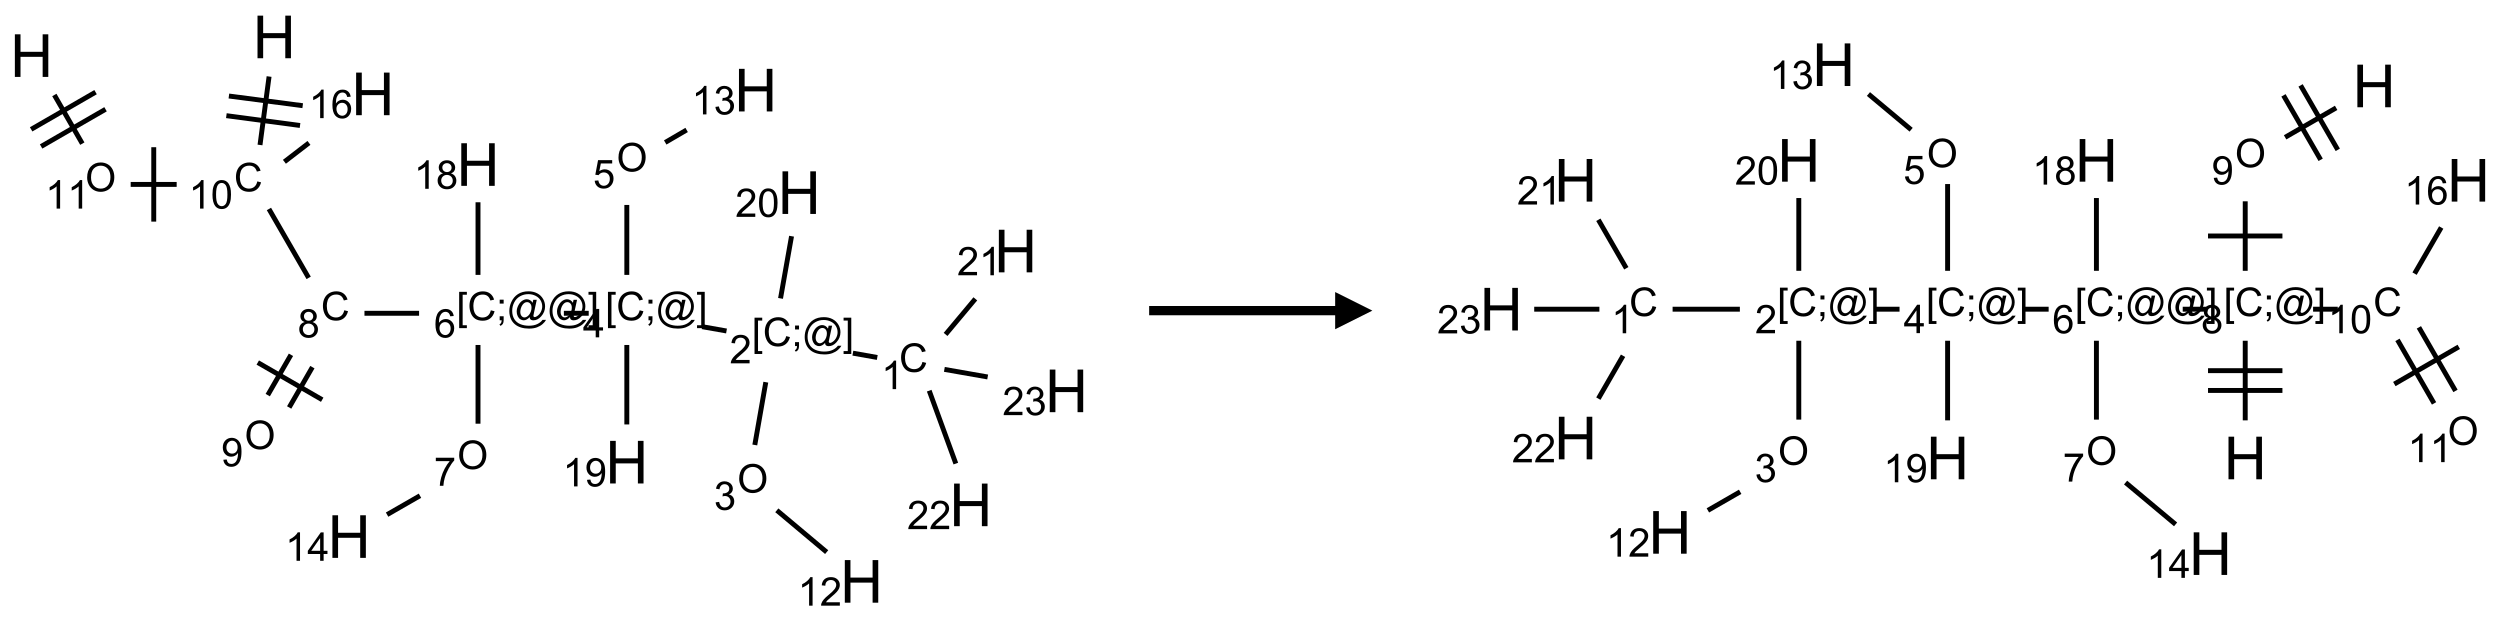 <?xml version="1.0" encoding="UTF-8"?>
<svg xmlns="http://www.w3.org/2000/svg" xmlns:xlink="http://www.w3.org/1999/xlink" width="672" height="167" viewBox="0 0 672 167">
<defs>
<g>
<g id="glyph-0-0">
<path d="M 2 0 L 2 -10 L 10 -10 L 10 0 Z M 2.25 -0.25 L 9.75 -0.25 L 9.75 -9.75 L 2.25 -9.75 Z M 2.25 -0.25 "/>
</g>
<g id="glyph-0-1">
<path d="M 1.281 0 L 1.281 -11.453 L 2.797 -11.453 L 2.797 -6.75 L 8.75 -6.75 L 8.75 -11.453 L 10.266 -11.453 L 10.266 0 L 8.75 0 L 8.75 -5.398 L 2.797 -5.398 L 2.797 0 Z M 1.281 0 "/>
</g>
<g id="glyph-1-0">
<path d="M 1.332 0 L 1.332 -6.668 L 6.668 -6.668 L 6.668 0 Z M 1.5 -0.168 L 6.5 -0.168 L 6.5 -6.5 L 1.5 -6.5 Z M 1.5 -0.168 "/>
</g>
<g id="glyph-1-1">
<path d="M 6.27 -2.676 L 7.281 -2.422 C 7.07 -1.594 6.688 -0.961 6.137 -0.523 C 5.586 -0.086 4.914 0.129 4.121 0.129 C 3.297 0.129 2.629 -0.039 2.113 -0.371 C 1.598 -0.707 1.203 -1.191 0.934 -1.828 C 0.664 -2.465 0.531 -3.145 0.531 -3.875 C 0.531 -4.672 0.684 -5.363 0.988 -5.957 C 1.293 -6.547 1.723 -6.996 2.285 -7.305 C 2.844 -7.613 3.461 -7.766 4.137 -7.766 C 4.898 -7.766 5.543 -7.57 6.062 -7.184 C 6.582 -6.793 6.945 -6.246 7.152 -5.543 L 6.156 -5.309 C 5.98 -5.863 5.723 -6.266 5.387 -6.52 C 5.051 -6.773 4.625 -6.902 4.113 -6.902 C 3.527 -6.902 3.039 -6.762 2.645 -6.48 C 2.25 -6.199 1.973 -5.82 1.812 -5.348 C 1.652 -4.871 1.574 -4.383 1.574 -3.879 C 1.574 -3.23 1.668 -2.664 1.855 -2.18 C 2.047 -1.695 2.34 -1.332 2.738 -1.094 C 3.137 -0.855 3.57 -0.734 4.035 -0.734 C 4.602 -0.734 5.082 -0.898 5.473 -1.223 C 5.867 -1.551 6.133 -2.035 6.27 -2.676 Z M 6.27 -2.676 "/>
</g>
<g id="glyph-1-2">
<path d="M 3.973 0 L 3.035 0 L 3.035 -5.973 C 2.809 -5.758 2.516 -5.543 2.148 -5.328 C 1.781 -5.113 1.453 -4.953 1.16 -4.844 L 1.16 -5.75 C 1.684 -5.996 2.145 -6.297 2.535 -6.645 C 2.93 -6.996 3.207 -7.336 3.371 -7.668 L 3.973 -7.668 Z M 3.973 0 "/>
</g>
<g id="glyph-1-3">
<path d="M 0.441 -3.766 C 0.441 -4.668 0.535 -5.395 0.723 -5.945 C 0.906 -6.496 1.184 -6.922 1.551 -7.219 C 1.918 -7.516 2.375 -7.668 2.934 -7.668 C 3.344 -7.668 3.703 -7.586 4.012 -7.418 C 4.32 -7.254 4.574 -7.016 4.777 -6.707 C 4.977 -6.395 5.137 -6.016 5.25 -5.57 C 5.363 -5.125 5.422 -4.523 5.422 -3.766 C 5.422 -2.871 5.328 -2.148 5.145 -1.598 C 4.961 -1.047 4.688 -0.621 4.32 -0.32 C 3.953 -0.02 3.492 0.129 2.934 0.129 C 2.195 0.129 1.617 -0.133 1.199 -0.66 C 0.695 -1.297 0.441 -2.332 0.441 -3.766 Z M 1.406 -3.766 C 1.406 -2.512 1.555 -1.68 1.848 -1.262 C 2.141 -0.848 2.5 -0.641 2.934 -0.641 C 3.363 -0.641 3.727 -0.848 4.02 -1.266 C 4.312 -1.684 4.457 -2.516 4.457 -3.766 C 4.457 -5.023 4.312 -5.859 4.02 -6.27 C 3.727 -6.684 3.359 -6.891 2.922 -6.891 C 2.492 -6.891 2.148 -6.707 1.891 -6.344 C 1.566 -5.879 1.406 -5.02 1.406 -3.766 Z M 1.406 -3.766 "/>
</g>
<g id="glyph-1-4">
<path d="M 1.887 -4.141 C 1.496 -4.281 1.207 -4.484 1.02 -4.75 C 0.832 -5.016 0.738 -5.328 0.738 -5.699 C 0.738 -6.254 0.938 -6.719 1.34 -7.098 C 1.738 -7.477 2.27 -7.668 2.934 -7.668 C 3.598 -7.668 4.137 -7.473 4.543 -7.086 C 4.949 -6.699 5.152 -6.227 5.152 -5.672 C 5.152 -5.316 5.059 -5.008 4.871 -4.746 C 4.688 -4.484 4.406 -4.281 4.027 -4.141 C 4.496 -3.988 4.852 -3.742 5.098 -3.402 C 5.34 -3.062 5.465 -2.656 5.465 -2.184 C 5.465 -1.531 5.234 -0.98 4.77 -0.535 C 4.309 -0.09 3.703 0.129 2.949 0.129 C 2.195 0.129 1.586 -0.094 1.125 -0.539 C 0.664 -0.984 0.434 -1.543 0.434 -2.207 C 0.434 -2.703 0.559 -3.121 0.809 -3.457 C 1.062 -3.793 1.422 -4.02 1.887 -4.141 Z M 1.699 -5.73 C 1.699 -5.367 1.812 -5.074 2.047 -4.844 C 2.281 -4.613 2.582 -4.5 2.953 -4.5 C 3.312 -4.5 3.609 -4.613 3.84 -4.84 C 4.07 -5.066 4.188 -5.348 4.188 -5.676 C 4.188 -6.02 4.07 -6.309 3.832 -6.543 C 3.594 -6.777 3.297 -6.895 2.941 -6.895 C 2.586 -6.895 2.289 -6.781 2.051 -6.551 C 1.816 -6.324 1.699 -6.047 1.699 -5.73 Z M 1.395 -2.203 C 1.395 -1.938 1.461 -1.676 1.586 -1.426 C 1.711 -1.176 1.902 -0.984 2.152 -0.848 C 2.402 -0.711 2.672 -0.641 2.957 -0.641 C 3.406 -0.641 3.777 -0.785 4.066 -1.074 C 4.359 -1.363 4.504 -1.727 4.504 -2.172 C 4.504 -2.625 4.355 -2.996 4.055 -3.293 C 3.754 -3.586 3.379 -3.734 2.926 -3.734 C 2.484 -3.734 2.121 -3.59 1.832 -3.297 C 1.543 -3.004 1.395 -2.641 1.395 -2.203 Z M 1.395 -2.203 "/>
</g>
<g id="glyph-1-5">
<path d="M 0.723 2.121 L 0.723 -7.637 L 2.793 -7.637 L 2.793 -6.859 L 1.66 -6.859 L 1.66 1.344 L 2.793 1.344 L 2.793 2.121 Z M 0.723 2.121 "/>
</g>
<g id="glyph-1-6">
<path d="M 0.949 -4.465 L 0.949 -5.531 L 2.016 -5.531 L 2.016 -4.465 Z M 0.949 0 L 0.949 -1.066 L 2.016 -1.066 L 2.016 0 C 2.016 0.391 1.945 0.711 1.809 0.949 C 1.668 1.191 1.449 1.379 1.145 1.512 L 0.887 1.109 C 1.082 1.023 1.23 0.895 1.324 0.727 C 1.418 0.559 1.469 0.316 1.48 0 Z M 0.949 0 "/>
</g>
<g id="glyph-1-7">
<path d="M 6.047 -0.848 C 5.82 -0.59 5.57 -0.379 5.289 -0.223 C 5.008 -0.062 4.73 0.016 4.449 0.016 C 4.141 0.016 3.84 -0.074 3.547 -0.254 C 3.254 -0.434 3.02 -0.715 2.836 -1.09 C 2.652 -1.465 2.562 -1.875 2.562 -2.324 C 2.562 -2.875 2.703 -3.43 2.988 -3.98 C 3.27 -4.535 3.621 -4.953 4.043 -5.23 C 4.461 -5.508 4.871 -5.645 5.266 -5.645 C 5.566 -5.645 5.855 -5.566 6.129 -5.41 C 6.402 -5.25 6.641 -5.012 6.84 -4.688 L 7.016 -5.496 L 7.949 -5.496 L 7.199 -2 C 7.094 -1.516 7.043 -1.246 7.043 -1.191 C 7.043 -1.098 7.078 -1.02 7.148 -0.949 C 7.219 -0.883 7.305 -0.848 7.406 -0.848 C 7.59 -0.848 7.832 -0.953 8.129 -1.168 C 8.527 -1.445 8.84 -1.816 9.07 -2.285 C 9.301 -2.75 9.418 -3.234 9.418 -3.73 C 9.418 -4.309 9.27 -4.852 8.973 -5.355 C 8.676 -5.859 8.23 -6.262 7.645 -6.562 C 7.055 -6.863 6.406 -7.016 5.691 -7.016 C 4.879 -7.016 4.137 -6.824 3.465 -6.445 C 2.793 -6.066 2.273 -5.52 1.902 -4.809 C 1.535 -4.098 1.348 -3.34 1.348 -2.527 C 1.348 -1.676 1.535 -0.941 1.902 -0.328 C 2.273 0.285 2.809 0.742 3.508 1.035 C 4.207 1.328 4.984 1.473 5.832 1.473 C 6.742 1.473 7.504 1.32 8.121 1.016 C 8.734 0.711 9.195 0.34 9.5 -0.098 L 10.441 -0.098 C 10.266 0.266 9.961 0.637 9.531 1.016 C 9.102 1.395 8.59 1.695 7.996 1.914 C 7.402 2.133 6.688 2.246 5.848 2.246 C 5.078 2.246 4.367 2.145 3.715 1.949 C 3.066 1.75 2.512 1.453 2.051 1.055 C 1.594 0.656 1.25 0.199 1.016 -0.316 C 0.723 -0.973 0.578 -1.684 0.578 -2.441 C 0.578 -3.289 0.75 -4.098 1.098 -4.863 C 1.523 -5.805 2.125 -6.527 2.902 -7.027 C 3.684 -7.527 4.629 -7.777 5.738 -7.777 C 6.602 -7.777 7.375 -7.602 8.059 -7.246 C 8.746 -6.895 9.285 -6.371 9.684 -5.672 C 10.02 -5.07 10.188 -4.418 10.188 -3.715 C 10.188 -2.707 9.832 -1.812 9.125 -1.031 C 8.492 -0.328 7.801 0.02 7.051 0.02 C 6.812 0.02 6.617 -0.016 6.473 -0.09 C 6.324 -0.16 6.215 -0.266 6.145 -0.402 C 6.102 -0.488 6.066 -0.637 6.047 -0.848 Z M 3.527 -2.262 C 3.527 -1.785 3.641 -1.414 3.863 -1.152 C 4.09 -0.887 4.348 -0.754 4.641 -0.754 C 4.836 -0.754 5.039 -0.812 5.254 -0.93 C 5.469 -1.047 5.676 -1.219 5.871 -1.449 C 6.066 -1.676 6.23 -1.969 6.355 -2.32 C 6.48 -2.672 6.543 -3.027 6.543 -3.379 C 6.543 -3.852 6.426 -4.219 6.191 -4.48 C 5.957 -4.738 5.672 -4.871 5.332 -4.871 C 5.109 -4.871 4.902 -4.812 4.707 -4.699 C 4.512 -4.586 4.32 -4.406 4.137 -4.156 C 3.953 -3.906 3.805 -3.602 3.691 -3.246 C 3.582 -2.887 3.527 -2.559 3.527 -2.262 Z M 3.527 -2.262 "/>
</g>
<g id="glyph-1-8">
<path d="M 2.27 2.121 L 0.203 2.121 L 0.203 1.344 L 1.332 1.344 L 1.332 -6.859 L 0.203 -6.859 L 0.203 -7.637 L 2.27 -7.637 Z M 2.27 2.121 "/>
</g>
<g id="glyph-1-9">
<path d="M 5.309 -5.766 L 4.375 -5.691 C 4.293 -6.059 4.172 -6.328 4.02 -6.496 C 3.766 -6.762 3.453 -6.895 3.082 -6.895 C 2.785 -6.895 2.523 -6.812 2.297 -6.645 C 2 -6.43 1.77 -6.117 1.598 -5.703 C 1.43 -5.289 1.34 -4.703 1.332 -3.938 C 1.559 -4.281 1.836 -4.535 2.16 -4.703 C 2.488 -4.871 2.828 -4.953 3.188 -4.953 C 3.812 -4.953 4.344 -4.723 4.785 -4.262 C 5.223 -3.801 5.441 -3.207 5.441 -2.48 C 5.441 -2 5.34 -1.555 5.133 -1.145 C 4.926 -0.73 4.641 -0.418 4.281 -0.199 C 3.922 0.02 3.512 0.129 3.051 0.129 C 2.27 0.129 1.633 -0.156 1.141 -0.73 C 0.648 -1.305 0.402 -2.254 0.402 -3.574 C 0.402 -5.051 0.672 -6.121 1.219 -6.793 C 1.695 -7.375 2.336 -7.668 3.141 -7.668 C 3.742 -7.668 4.234 -7.5 4.617 -7.16 C 5 -6.824 5.23 -6.359 5.309 -5.766 Z M 1.48 -2.473 C 1.48 -2.152 1.547 -1.844 1.684 -1.547 C 1.82 -1.25 2.016 -1.027 2.262 -0.871 C 2.508 -0.719 2.766 -0.641 3.035 -0.641 C 3.434 -0.641 3.773 -0.801 4.059 -1.121 C 4.344 -1.441 4.484 -1.875 4.484 -2.422 C 4.484 -2.949 4.344 -3.367 4.062 -3.668 C 3.781 -3.973 3.426 -4.125 3 -4.125 C 2.578 -4.125 2.219 -3.973 1.922 -3.668 C 1.625 -3.363 1.48 -2.969 1.48 -2.473 Z M 1.48 -2.473 "/>
</g>
<g id="glyph-1-10">
<path d="M 3.449 0 L 3.449 -1.828 L 0.137 -1.828 L 0.137 -2.688 L 3.621 -7.637 L 4.387 -7.637 L 4.387 -2.688 L 5.418 -2.688 L 5.418 -1.828 L 4.387 -1.828 L 4.387 0 Z M 3.449 -2.688 L 3.449 -6.129 L 1.059 -2.688 Z M 3.449 -2.688 "/>
</g>
<g id="glyph-1-11">
<path d="M 5.371 -0.902 L 5.371 0 L 0.324 0 C 0.316 -0.227 0.352 -0.441 0.434 -0.652 C 0.562 -0.996 0.766 -1.332 1.051 -1.668 C 1.332 -2 1.742 -2.387 2.277 -2.824 C 3.105 -3.504 3.668 -4.043 3.957 -4.441 C 4.25 -4.84 4.395 -5.215 4.395 -5.566 C 4.395 -5.938 4.262 -6.254 3.996 -6.508 C 3.73 -6.762 3.387 -6.891 2.957 -6.891 C 2.508 -6.891 2.145 -6.754 1.875 -6.484 C 1.605 -6.215 1.469 -5.84 1.465 -5.359 L 0.5 -5.457 C 0.566 -6.176 0.812 -6.727 1.246 -7.102 C 1.676 -7.477 2.254 -7.668 2.98 -7.668 C 3.711 -7.668 4.293 -7.465 4.719 -7.059 C 5.145 -6.652 5.359 -6.148 5.359 -5.547 C 5.359 -5.242 5.297 -4.941 5.172 -4.645 C 5.047 -4.352 4.84 -4.039 4.551 -3.715 C 4.262 -3.387 3.777 -2.938 3.105 -2.371 C 2.543 -1.898 2.18 -1.578 2.02 -1.41 C 1.859 -1.242 1.73 -1.07 1.625 -0.902 Z M 5.371 -0.902 "/>
</g>
<g id="glyph-1-12">
<path d="M 0.449 -2.016 L 1.387 -2.141 C 1.492 -1.609 1.676 -1.227 1.934 -0.992 C 2.191 -0.758 2.508 -0.641 2.879 -0.641 C 3.32 -0.641 3.695 -0.793 3.996 -1.098 C 4.301 -1.402 4.453 -1.781 4.453 -2.234 C 4.453 -2.664 4.312 -3.02 4.031 -3.301 C 3.75 -3.578 3.391 -3.719 2.957 -3.719 C 2.781 -3.719 2.562 -3.684 2.297 -3.613 L 2.402 -4.438 C 2.465 -4.43 2.516 -4.426 2.551 -4.426 C 2.949 -4.426 3.312 -4.531 3.629 -4.738 C 3.949 -4.949 4.109 -5.27 4.109 -5.703 C 4.109 -6.047 3.992 -6.332 3.762 -6.559 C 3.527 -6.785 3.227 -6.895 2.859 -6.895 C 2.496 -6.895 2.191 -6.781 1.949 -6.551 C 1.707 -6.324 1.547 -5.98 1.48 -5.52 L 0.543 -5.688 C 0.656 -6.316 0.918 -6.805 1.324 -7.148 C 1.73 -7.492 2.234 -7.668 2.84 -7.668 C 3.254 -7.668 3.641 -7.578 3.988 -7.398 C 4.34 -7.219 4.609 -6.977 4.793 -6.668 C 4.98 -6.359 5.074 -6.031 5.074 -5.684 C 5.074 -5.352 4.984 -5.051 4.809 -4.781 C 4.629 -4.512 4.367 -4.297 4.02 -4.137 C 4.473 -4.031 4.824 -3.816 5.074 -3.488 C 5.324 -3.16 5.449 -2.75 5.449 -2.254 C 5.449 -1.59 5.203 -1.023 4.719 -0.559 C 4.234 -0.098 3.617 0.137 2.875 0.137 C 2.203 0.137 1.648 -0.062 1.207 -0.465 C 0.762 -0.863 0.512 -1.379 0.449 -2.016 Z M 0.449 -2.016 "/>
</g>
<g id="glyph-1-13">
<path d="M 0.516 -3.719 C 0.516 -4.984 0.855 -5.977 1.535 -6.695 C 2.215 -7.414 3.094 -7.77 4.172 -7.77 C 4.875 -7.77 5.512 -7.602 6.078 -7.266 C 6.645 -6.93 7.074 -6.461 7.371 -5.855 C 7.668 -5.254 7.816 -4.57 7.816 -3.809 C 7.816 -3.035 7.66 -2.34 7.348 -1.73 C 7.035 -1.117 6.594 -0.656 6.02 -0.34 C 5.449 -0.027 4.828 0.129 4.168 0.129 C 3.449 0.129 2.805 -0.043 2.238 -0.391 C 1.672 -0.738 1.246 -1.211 0.953 -1.812 C 0.66 -2.414 0.516 -3.047 0.516 -3.719 Z M 1.559 -3.703 C 1.559 -2.781 1.805 -2.059 2.301 -1.527 C 2.793 -1 3.414 -0.734 4.16 -0.734 C 4.922 -0.734 5.547 -1 6.039 -1.535 C 6.531 -2.07 6.777 -2.828 6.777 -3.812 C 6.777 -4.434 6.672 -4.977 6.461 -5.441 C 6.25 -5.902 5.945 -6.262 5.539 -6.52 C 5.133 -6.773 4.68 -6.902 4.176 -6.902 C 3.461 -6.902 2.848 -6.656 2.332 -6.164 C 1.816 -5.672 1.559 -4.852 1.559 -3.703 Z M 1.559 -3.703 "/>
</g>
<g id="glyph-1-14">
<path d="M 0.441 -2 L 1.426 -2.082 C 1.5 -1.605 1.668 -1.242 1.934 -1.004 C 2.199 -0.762 2.52 -0.641 2.895 -0.641 C 3.348 -0.641 3.73 -0.812 4.043 -1.152 C 4.355 -1.492 4.512 -1.941 4.512 -2.504 C 4.512 -3.039 4.359 -3.461 4.059 -3.77 C 3.758 -4.078 3.367 -4.234 2.879 -4.234 C 2.578 -4.234 2.305 -4.164 2.062 -4.027 C 1.82 -3.891 1.629 -3.715 1.488 -3.496 L 0.609 -3.609 L 1.348 -7.531 L 5.145 -7.531 L 5.145 -6.637 L 2.098 -6.637 L 1.688 -4.582 C 2.145 -4.902 2.625 -5.062 3.129 -5.062 C 3.797 -5.062 4.359 -4.832 4.816 -4.371 C 5.277 -3.91 5.504 -3.312 5.504 -2.59 C 5.504 -1.898 5.305 -1.301 4.902 -0.797 C 4.41 -0.18 3.742 0.129 2.895 0.129 C 2.199 0.129 1.633 -0.062 1.195 -0.453 C 0.758 -0.844 0.504 -1.359 0.441 -2 Z M 0.441 -2 "/>
</g>
<g id="glyph-1-15">
<path d="M 0.582 -1.766 L 1.484 -1.848 C 1.562 -1.426 1.707 -1.117 1.922 -0.926 C 2.137 -0.734 2.414 -0.641 2.75 -0.641 C 3.039 -0.641 3.289 -0.707 3.508 -0.84 C 3.727 -0.973 3.902 -1.148 4.043 -1.367 C 4.18 -1.586 4.297 -1.887 4.391 -2.262 C 4.484 -2.637 4.531 -3.016 4.531 -3.406 C 4.531 -3.449 4.531 -3.512 4.527 -3.594 C 4.34 -3.297 4.082 -3.055 3.758 -2.867 C 3.434 -2.68 3.082 -2.59 2.703 -2.59 C 2.07 -2.59 1.535 -2.816 1.098 -3.277 C 0.66 -3.734 0.441 -4.34 0.441 -5.09 C 0.441 -5.863 0.672 -6.484 1.129 -6.957 C 1.586 -7.43 2.156 -7.668 2.844 -7.668 C 3.34 -7.668 3.793 -7.531 4.207 -7.266 C 4.617 -7 4.93 -6.617 5.145 -6.121 C 5.355 -5.629 5.465 -4.91 5.465 -3.973 C 5.465 -2.996 5.359 -2.223 5.145 -1.645 C 4.934 -1.066 4.617 -0.625 4.199 -0.324 C 3.781 -0.02 3.293 0.129 2.73 0.129 C 2.133 0.129 1.645 -0.035 1.266 -0.367 C 0.887 -0.699 0.66 -1.164 0.582 -1.766 Z M 4.422 -5.137 C 4.422 -5.676 4.277 -6.102 3.992 -6.418 C 3.707 -6.734 3.359 -6.891 2.957 -6.891 C 2.543 -6.891 2.18 -6.719 1.871 -6.379 C 1.562 -6.039 1.406 -5.598 1.406 -5.059 C 1.406 -4.57 1.555 -4.176 1.848 -3.871 C 2.141 -3.566 2.5 -3.418 2.934 -3.418 C 3.367 -3.418 3.723 -3.57 4.004 -3.871 C 4.281 -4.176 4.422 -4.598 4.422 -5.137 Z M 4.422 -5.137 "/>
</g>
<g id="glyph-1-16">
<path d="M 0.504 -6.637 L 0.504 -7.535 L 5.449 -7.535 L 5.449 -6.809 C 4.961 -6.289 4.48 -5.602 4.004 -4.746 C 3.527 -3.887 3.156 -3.004 2.895 -2.098 C 2.707 -1.461 2.59 -0.762 2.535 0 L 1.574 0 C 1.582 -0.602 1.703 -1.328 1.926 -2.176 C 2.152 -3.027 2.477 -3.848 2.898 -4.637 C 3.32 -5.426 3.77 -6.094 4.246 -6.637 Z M 0.504 -6.637 "/>
</g>
</g>
</defs>
<path fill="none" stroke-width="0.033" stroke-linecap="butt" stroke-linejoin="miter" stroke="rgb(0%, 0%, 0%)" stroke-opacity="1" stroke-miterlimit="10" d="M 1.596 0.266 L 1.535 0.726 " transform="matrix(40, 0, 0, 40, 8.488, 9.93)"/>
<path fill="none" stroke-width="0.033" stroke-linecap="butt" stroke-linejoin="miter" stroke="rgb(0%, 0%, 0%)" stroke-opacity="1" stroke-miterlimit="10" d="M 1.309 0.529 L 1.804 0.595 " transform="matrix(40, 0, 0, 40, 8.488, 9.93)"/>
<path fill="none" stroke-width="0.033" stroke-linecap="butt" stroke-linejoin="miter" stroke="rgb(0%, 0%, 0%)" stroke-opacity="1" stroke-miterlimit="10" d="M 1.326 0.397 L 1.822 0.462 " transform="matrix(40, 0, 0, 40, 8.488, 9.93)"/>
<path fill="none" stroke-width="0.033" stroke-linecap="butt" stroke-linejoin="miter" stroke="rgb(0%, 0%, 0%)" stroke-opacity="1" stroke-miterlimit="10" d="M 1.595 1.156 L 1.862 1.619 " transform="matrix(40, 0, 0, 40, 8.488, 9.93)"/>
<path fill="none" stroke-width="0.033" stroke-linecap="butt" stroke-linejoin="miter" stroke="rgb(0%, 0%, 0%)" stroke-opacity="1" stroke-miterlimit="10" d="M 2.237 1.857 L 2.604 1.857 " transform="matrix(40, 0, 0, 40, 8.488, 9.93)"/>
<path fill="none" stroke-width="0.033" stroke-linecap="butt" stroke-linejoin="miter" stroke="rgb(0%, 0%, 0%)" stroke-opacity="1" stroke-miterlimit="10" d="M 3.577 1.857 L 3.744 1.857 " transform="matrix(40, 0, 0, 40, 8.488, 9.93)"/>
<path fill="none" stroke-width="0.033" stroke-linecap="butt" stroke-linejoin="miter" stroke="rgb(0%, 0%, 0%)" stroke-opacity="1" stroke-miterlimit="10" d="M 4.506 1.947 L 4.67 1.976 " transform="matrix(40, 0, 0, 40, 8.488, 9.93)"/>
<path fill="none" stroke-width="0.033" stroke-linecap="butt" stroke-linejoin="miter" stroke="rgb(0%, 0%, 0%)" stroke-opacity="1" stroke-miterlimit="10" d="M 5.519 2.125 L 5.683 2.154 " transform="matrix(40, 0, 0, 40, 8.488, 9.93)"/>
<path fill="none" stroke-width="0.033" stroke-linecap="butt" stroke-linejoin="miter" stroke="rgb(0%, 0%, 0%)" stroke-opacity="1" stroke-miterlimit="10" d="M 6.142 1.999 L 6.342 1.76 " transform="matrix(40, 0, 0, 40, 8.488, 9.93)"/>
<path fill="none" stroke-width="0.033" stroke-linecap="butt" stroke-linejoin="miter" stroke="rgb(0%, 0%, 0%)" stroke-opacity="1" stroke-miterlimit="10" d="M 6.032 2.377 L 6.211 2.867 " transform="matrix(40, 0, 0, 40, 8.488, 9.93)"/>
<path fill="none" stroke-width="0.033" stroke-linecap="butt" stroke-linejoin="miter" stroke="rgb(0%, 0%, 0%)" stroke-opacity="1" stroke-miterlimit="10" d="M 6.134 2.234 L 6.425 2.285 " transform="matrix(40, 0, 0, 40, 8.488, 9.93)"/>
<path fill="none" stroke-width="0.033" stroke-linecap="butt" stroke-linejoin="miter" stroke="rgb(0%, 0%, 0%)" stroke-opacity="1" stroke-miterlimit="10" d="M 4.934 2.32 L 4.86 2.742 " transform="matrix(40, 0, 0, 40, 8.488, 9.93)"/>
<path fill="none" stroke-width="0.033" stroke-linecap="butt" stroke-linejoin="miter" stroke="rgb(0%, 0%, 0%)" stroke-opacity="1" stroke-miterlimit="10" d="M 5.008 3.181 L 5.343 3.462 " transform="matrix(40, 0, 0, 40, 8.488, 9.93)"/>
<path fill="none" stroke-width="0.033" stroke-linecap="butt" stroke-linejoin="miter" stroke="rgb(0%, 0%, 0%)" stroke-opacity="1" stroke-miterlimit="10" d="M 5.033 1.757 L 5.107 1.339 " transform="matrix(40, 0, 0, 40, 8.488, 9.93)"/>
<path fill="none" stroke-width="0.033" stroke-linecap="butt" stroke-linejoin="miter" stroke="rgb(0%, 0%, 0%)" stroke-opacity="1" stroke-miterlimit="10" d="M 4 1.599 L 4 1.129 " transform="matrix(40, 0, 0, 40, 8.488, 9.93)"/>
<path fill="none" stroke-width="0.033" stroke-linecap="butt" stroke-linejoin="miter" stroke="rgb(0%, 0%, 0%)" stroke-opacity="1" stroke-miterlimit="10" d="M 4.258 0.709 L 4.402 0.625 " transform="matrix(40, 0, 0, 40, 8.488, 9.93)"/>
<path fill="none" stroke-width="0.033" stroke-linecap="butt" stroke-linejoin="miter" stroke="rgb(0%, 0%, 0%)" stroke-opacity="1" stroke-miterlimit="10" d="M 4 2.07 L 4 2.604 " transform="matrix(40, 0, 0, 40, 8.488, 9.93)"/>
<path fill="none" stroke-width="0.033" stroke-linecap="butt" stroke-linejoin="miter" stroke="rgb(0%, 0%, 0%)" stroke-opacity="1" stroke-miterlimit="10" d="M 3 2.07 L 3 2.599 " transform="matrix(40, 0, 0, 40, 8.488, 9.93)"/>
<path fill="none" stroke-width="0.033" stroke-linecap="butt" stroke-linejoin="miter" stroke="rgb(0%, 0%, 0%)" stroke-opacity="1" stroke-miterlimit="10" d="M 2.61 3.083 L 2.389 3.21 " transform="matrix(40, 0, 0, 40, 8.488, 9.93)"/>
<path fill="none" stroke-width="0.033" stroke-linecap="butt" stroke-linejoin="miter" stroke="rgb(0%, 0%, 0%)" stroke-opacity="1" stroke-miterlimit="10" d="M 3 1.599 L 3 1.111 " transform="matrix(40, 0, 0, 40, 8.488, 9.93)"/>
<path fill="none" stroke-width="0.033" stroke-linecap="butt" stroke-linejoin="miter" stroke="rgb(0%, 0%, 0%)" stroke-opacity="1" stroke-miterlimit="10" d="M 1.743 2.136 L 1.587 2.407 " transform="matrix(40, 0, 0, 40, 8.488, 9.93)"/>
<path fill="none" stroke-width="0.033" stroke-linecap="butt" stroke-linejoin="miter" stroke="rgb(0%, 0%, 0%)" stroke-opacity="1" stroke-miterlimit="10" d="M 1.887 2.219 L 1.731 2.49 " transform="matrix(40, 0, 0, 40, 8.488, 9.93)"/>
<path fill="none" stroke-width="0.033" stroke-linecap="butt" stroke-linejoin="miter" stroke="rgb(0%, 0%, 0%)" stroke-opacity="1" stroke-miterlimit="10" d="M 1.52 2.188 L 1.953 2.438 " transform="matrix(40, 0, 0, 40, 8.488, 9.93)"/>
<path fill="none" stroke-width="0.033" stroke-linecap="butt" stroke-linejoin="miter" stroke="rgb(0%, 0%, 0%)" stroke-opacity="1" stroke-miterlimit="10" d="M 0.975 0.991 L 0.666 0.991 " transform="matrix(40, 0, 0, 40, 8.488, 9.93)"/>
<path fill="none" stroke-width="0.033" stroke-linecap="butt" stroke-linejoin="miter" stroke="rgb(0%, 0%, 0%)" stroke-opacity="1" stroke-miterlimit="10" d="M 0.821 0.741 L 0.821 1.241 " transform="matrix(40, 0, 0, 40, 8.488, 9.93)"/>
<path fill="none" stroke-width="0.033" stroke-linecap="butt" stroke-linejoin="miter" stroke="rgb(0%, 0%, 0%)" stroke-opacity="1" stroke-miterlimit="10" d="M 0.341 0.717 L 0.153 0.39 " transform="matrix(40, 0, 0, 40, 8.488, 9.93)"/>
<path fill="none" stroke-width="0.033" stroke-linecap="butt" stroke-linejoin="miter" stroke="rgb(0%, 0%, 0%)" stroke-opacity="1" stroke-miterlimit="10" d="M 0.43 0.371 L -0.003 0.621 " transform="matrix(40, 0, 0, 40, 8.488, 9.93)"/>
<path fill="none" stroke-width="0.033" stroke-linecap="butt" stroke-linejoin="miter" stroke="rgb(0%, 0%, 0%)" stroke-opacity="1" stroke-miterlimit="10" d="M 0.497 0.486 L 0.064 0.736 " transform="matrix(40, 0, 0, 40, 8.488, 9.93)"/>
<path fill="none" stroke-width="0.033" stroke-linecap="butt" stroke-linejoin="miter" stroke="rgb(0%, 0%, 0%)" stroke-opacity="1" stroke-miterlimit="10" d="M 1.699 0.839 L 1.864 0.712 " transform="matrix(40, 0, 0, 40, 8.488, 9.93)"/>
<g fill="rgb(0%, 0%, 0%)" fill-opacity="1">
<use xlink:href="#glyph-0-1" x="67.938" y="15.656"/>
</g>
<g fill="rgb(0%, 0%, 0%)" fill-opacity="1">
<use xlink:href="#glyph-1-1" x="62.895" y="51.434"/>
</g>
<g fill="rgb(0%, 0%, 0%)" fill-opacity="1">
<use xlink:href="#glyph-1-2" x="50.738" y="56.066"/>
<use xlink:href="#glyph-1-3" x="56.671" y="56.066"/>
</g>
<g fill="rgb(0%, 0%, 0%)" fill-opacity="1">
<use xlink:href="#glyph-1-1" x="86.27" y="86.074"/>
</g>
<g fill="rgb(0%, 0%, 0%)" fill-opacity="1">
<use xlink:href="#glyph-1-4" x="80.004" y="90.711"/>
</g>
<g fill="rgb(0%, 0%, 0%)" fill-opacity="1">
<use xlink:href="#glyph-1-5" x="122.699" y="86.082"/>
<use xlink:href="#glyph-1-1" x="125.663" y="86.082"/>
<use xlink:href="#glyph-1-6" x="133.366" y="86.082"/>
<use xlink:href="#glyph-1-7" x="136.329" y="86.082"/>
<use xlink:href="#glyph-1-7" x="147.158" y="86.082"/>
<use xlink:href="#glyph-1-8" x="157.986" y="86.082"/>
</g>
<g fill="rgb(0%, 0%, 0%)" fill-opacity="1">
<use xlink:href="#glyph-1-9" x="116.648" y="90.711"/>
</g>
<g fill="rgb(0%, 0%, 0%)" fill-opacity="1">
<use xlink:href="#glyph-1-5" x="162.699" y="86.082"/>
<use xlink:href="#glyph-1-1" x="165.663" y="86.082"/>
<use xlink:href="#glyph-1-6" x="173.366" y="86.082"/>
<use xlink:href="#glyph-1-7" x="176.329" y="86.082"/>
<use xlink:href="#glyph-1-8" x="187.158" y="86.082"/>
</g>
<g fill="rgb(0%, 0%, 0%)" fill-opacity="1">
<use xlink:href="#glyph-1-10" x="156.676" y="90.68"/>
</g>
<g fill="rgb(0%, 0%, 0%)" fill-opacity="1">
<use xlink:href="#glyph-1-5" x="202.094" y="93.027"/>
<use xlink:href="#glyph-1-1" x="205.057" y="93.027"/>
<use xlink:href="#glyph-1-6" x="212.76" y="93.027"/>
<use xlink:href="#glyph-1-7" x="215.724" y="93.027"/>
<use xlink:href="#glyph-1-8" x="226.552" y="93.027"/>
</g>
<g fill="rgb(0%, 0%, 0%)" fill-opacity="1">
<use xlink:href="#glyph-1-11" x="196.117" y="97.656"/>
</g>
<g fill="rgb(0%, 0%, 0%)" fill-opacity="1">
<use xlink:href="#glyph-1-1" x="241.68" y="99.965"/>
</g>
<g fill="rgb(0%, 0%, 0%)" fill-opacity="1">
<use xlink:href="#glyph-1-2" x="236.902" y="104.602"/>
</g>
<g fill="rgb(0%, 0%, 0%)" fill-opacity="1">
<use xlink:href="#glyph-0-1" x="267.211" y="73.207"/>
</g>
<g fill="rgb(0%, 0%, 0%)" fill-opacity="1">
<use xlink:href="#glyph-1-11" x="257.254" y="74"/>
<use xlink:href="#glyph-1-2" x="263.186" y="74"/>
</g>
<g fill="rgb(0%, 0%, 0%)" fill-opacity="1">
<use xlink:href="#glyph-0-1" x="255.18" y="141.438"/>
</g>
<g fill="rgb(0%, 0%, 0%)" fill-opacity="1">
<use xlink:href="#glyph-1-11" x="243.828" y="142.227"/>
<use xlink:href="#glyph-1-11" x="249.76" y="142.227"/>
</g>
<g fill="rgb(0%, 0%, 0%)" fill-opacity="1">
<use xlink:href="#glyph-0-1" x="280.895" y="110.793"/>
</g>
<g fill="rgb(0%, 0%, 0%)" fill-opacity="1">
<use xlink:href="#glyph-1-11" x="269.461" y="111.586"/>
<use xlink:href="#glyph-1-12" x="275.393" y="111.586"/>
</g>
<g fill="rgb(0%, 0%, 0%)" fill-opacity="1">
<use xlink:href="#glyph-1-13" x="198.18" y="132.414"/>
</g>
<g fill="rgb(0%, 0%, 0%)" fill-opacity="1">
<use xlink:href="#glyph-1-12" x="191.914" y="137.047"/>
</g>
<g fill="rgb(0%, 0%, 0%)" fill-opacity="1">
<use xlink:href="#glyph-0-1" x="225.805" y="162.004"/>
</g>
<g fill="rgb(0%, 0%, 0%)" fill-opacity="1">
<use xlink:href="#glyph-1-2" x="214.449" y="162.797"/>
<use xlink:href="#glyph-1-11" x="220.382" y="162.797"/>
</g>
<g fill="rgb(0%, 0%, 0%)" fill-opacity="1">
<use xlink:href="#glyph-0-1" x="209.055" y="57.508"/>
</g>
<g fill="rgb(0%, 0%, 0%)" fill-opacity="1">
<use xlink:href="#glyph-1-11" x="197.648" y="58.301"/>
<use xlink:href="#glyph-1-3" x="203.581" y="58.301"/>
</g>
<g fill="rgb(0%, 0%, 0%)" fill-opacity="1">
<use xlink:href="#glyph-1-13" x="165.734" y="46.078"/>
</g>
<g fill="rgb(0%, 0%, 0%)" fill-opacity="1">
<use xlink:href="#glyph-1-14" x="159.41" y="50.578"/>
</g>
<g fill="rgb(0%, 0%, 0%)" fill-opacity="1">
<use xlink:href="#glyph-0-1" x="197.355" y="29.957"/>
</g>
<g fill="rgb(0%, 0%, 0%)" fill-opacity="1">
<use xlink:href="#glyph-1-2" x="185.922" y="30.75"/>
<use xlink:href="#glyph-1-12" x="191.854" y="30.75"/>
</g>
<g fill="rgb(0%, 0%, 0%)" fill-opacity="1">
<use xlink:href="#glyph-0-1" x="162.715" y="129.957"/>
</g>
<g fill="rgb(0%, 0%, 0%)" fill-opacity="1">
<use xlink:href="#glyph-1-2" x="151.266" y="130.75"/>
<use xlink:href="#glyph-1-15" x="157.198" y="130.75"/>
</g>
<g fill="rgb(0%, 0%, 0%)" fill-opacity="1">
<use xlink:href="#glyph-1-13" x="122.91" y="126.078"/>
</g>
<g fill="rgb(0%, 0%, 0%)" fill-opacity="1">
<use xlink:href="#glyph-1-16" x="116.645" y="130.582"/>
</g>
<g fill="rgb(0%, 0%, 0%)" fill-opacity="1">
<use xlink:href="#glyph-0-1" x="88.074" y="149.957"/>
</g>
<g fill="rgb(0%, 0%, 0%)" fill-opacity="1">
<use xlink:href="#glyph-1-2" x="76.672" y="150.75"/>
<use xlink:href="#glyph-1-10" x="82.604" y="150.75"/>
</g>
<g fill="rgb(0%, 0%, 0%)" fill-opacity="1">
<use xlink:href="#glyph-0-1" x="122.715" y="49.957"/>
</g>
<g fill="rgb(0%, 0%, 0%)" fill-opacity="1">
<use xlink:href="#glyph-1-2" x="111.266" y="50.75"/>
<use xlink:href="#glyph-1-4" x="117.198" y="50.75"/>
</g>
<g fill="rgb(0%, 0%, 0%)" fill-opacity="1">
<use xlink:href="#glyph-1-13" x="65.734" y="120.719"/>
</g>
<g fill="rgb(0%, 0%, 0%)" fill-opacity="1">
<use xlink:href="#glyph-1-15" x="59.449" y="125.352"/>
</g>
<g fill="rgb(0%, 0%, 0%)" fill-opacity="1">
<use xlink:href="#glyph-1-13" x="22.91" y="51.438"/>
</g>
<g fill="rgb(0%, 0%, 0%)" fill-opacity="1">
<use xlink:href="#glyph-1-2" x="12.184" y="56.066"/>
<use xlink:href="#glyph-1-2" x="18.116" y="56.066"/>
</g>
<g fill="rgb(0%, 0%, 0%)" fill-opacity="1">
<use xlink:href="#glyph-0-1" x="2.715" y="20.676"/>
</g>
<g fill="rgb(0%, 0%, 0%)" fill-opacity="1">
<use xlink:href="#glyph-0-1" x="94.449" y="30.965"/>
</g>
<g fill="rgb(0%, 0%, 0%)" fill-opacity="1">
<use xlink:href="#glyph-1-2" x="83.02" y="31.758"/>
<use xlink:href="#glyph-1-9" x="88.952" y="31.758"/>
</g>
<path fill-rule="nonzero" fill="rgb(0%, 0%, 0%)" fill-opacity="1" d="M 308.891 84.75 L 358.891 84.75 L 358.891 88.5 L 368.891 83.5 L 358.891 78.5 L 358.891 82.25 L 308.891 82.25 "/>
<path fill="none" stroke-width="0.033" stroke-linecap="butt" stroke-linejoin="miter" stroke="rgb(0%, 0%, 0%)" stroke-opacity="1" stroke-miterlimit="10" d="M 5 2.39 L 5 1.855 " transform="matrix(40, 0, 0, 40, 403.516, 17.393)"/>
<path fill="none" stroke-width="0.033" stroke-linecap="butt" stroke-linejoin="miter" stroke="rgb(0%, 0%, 0%)" stroke-opacity="1" stroke-miterlimit="10" d="M 5.25 2.056 L 4.75 2.056 " transform="matrix(40, 0, 0, 40, 403.516, 17.393)"/>
<path fill="none" stroke-width="0.033" stroke-linecap="butt" stroke-linejoin="miter" stroke="rgb(0%, 0%, 0%)" stroke-opacity="1" stroke-miterlimit="10" d="M 5.25 2.189 L 4.75 2.189 " transform="matrix(40, 0, 0, 40, 403.516, 17.393)"/>
<path fill="none" stroke-width="0.033" stroke-linecap="butt" stroke-linejoin="miter" stroke="rgb(0%, 0%, 0%)" stroke-opacity="1" stroke-miterlimit="10" d="M 4.746 1.643 L 4.58 1.643 " transform="matrix(40, 0, 0, 40, 403.516, 17.393)"/>
<path fill="none" stroke-width="0.033" stroke-linecap="butt" stroke-linejoin="miter" stroke="rgb(0%, 0%, 0%)" stroke-opacity="1" stroke-miterlimit="10" d="M 3.679 1.643 L 3.513 1.643 " transform="matrix(40, 0, 0, 40, 403.516, 17.393)"/>
<path fill="none" stroke-width="0.033" stroke-linecap="butt" stroke-linejoin="miter" stroke="rgb(0%, 0%, 0%)" stroke-opacity="1" stroke-miterlimit="10" d="M 2.677 1.643 L 2.51 1.643 " transform="matrix(40, 0, 0, 40, 403.516, 17.393)"/>
<path fill="none" stroke-width="0.033" stroke-linecap="butt" stroke-linejoin="miter" stroke="rgb(0%, 0%, 0%)" stroke-opacity="1" stroke-miterlimit="10" d="M 1.604 1.643 L 1.152 1.643 " transform="matrix(40, 0, 0, 40, 403.516, 17.393)"/>
<path fill="none" stroke-width="0.033" stroke-linecap="butt" stroke-linejoin="miter" stroke="rgb(0%, 0%, 0%)" stroke-opacity="1" stroke-miterlimit="10" d="M 0.841 1.368 L 0.653 1.042 " transform="matrix(40, 0, 0, 40, 403.516, 17.393)"/>
<path fill="none" stroke-width="0.033" stroke-linecap="butt" stroke-linejoin="miter" stroke="rgb(0%, 0%, 0%)" stroke-opacity="1" stroke-miterlimit="10" d="M 0.819 1.956 L 0.653 2.244 " transform="matrix(40, 0, 0, 40, 403.516, 17.393)"/>
<path fill="none" stroke-width="0.033" stroke-linecap="butt" stroke-linejoin="miter" stroke="rgb(0%, 0%, 0%)" stroke-opacity="1" stroke-miterlimit="10" d="M 0.66 1.643 L 0.222 1.643 " transform="matrix(40, 0, 0, 40, 403.516, 17.393)"/>
<path fill="none" stroke-width="0.033" stroke-linecap="butt" stroke-linejoin="miter" stroke="rgb(0%, 0%, 0%)" stroke-opacity="1" stroke-miterlimit="10" d="M 2 1.855 L 2 2.385 " transform="matrix(40, 0, 0, 40, 403.516, 17.393)"/>
<path fill="none" stroke-width="0.033" stroke-linecap="butt" stroke-linejoin="miter" stroke="rgb(0%, 0%, 0%)" stroke-opacity="1" stroke-miterlimit="10" d="M 1.606 2.87 L 1.389 2.995 " transform="matrix(40, 0, 0, 40, 403.516, 17.393)"/>
<path fill="none" stroke-width="0.033" stroke-linecap="butt" stroke-linejoin="miter" stroke="rgb(0%, 0%, 0%)" stroke-opacity="1" stroke-miterlimit="10" d="M 2 1.385 L 2 0.896 " transform="matrix(40, 0, 0, 40, 403.516, 17.393)"/>
<path fill="none" stroke-width="0.033" stroke-linecap="butt" stroke-linejoin="miter" stroke="rgb(0%, 0%, 0%)" stroke-opacity="1" stroke-miterlimit="10" d="M 3 1.385 L 3 0.802 " transform="matrix(40, 0, 0, 40, 403.516, 17.393)"/>
<path fill="none" stroke-width="0.033" stroke-linecap="butt" stroke-linejoin="miter" stroke="rgb(0%, 0%, 0%)" stroke-opacity="1" stroke-miterlimit="10" d="M 2.755 0.437 L 2.468 0.197 " transform="matrix(40, 0, 0, 40, 403.516, 17.393)"/>
<path fill="none" stroke-width="0.033" stroke-linecap="butt" stroke-linejoin="miter" stroke="rgb(0%, 0%, 0%)" stroke-opacity="1" stroke-miterlimit="10" d="M 3 1.855 L 3 2.39 " transform="matrix(40, 0, 0, 40, 403.516, 17.393)"/>
<path fill="none" stroke-width="0.033" stroke-linecap="butt" stroke-linejoin="miter" stroke="rgb(0%, 0%, 0%)" stroke-opacity="1" stroke-miterlimit="10" d="M 4 1.855 L 4 2.385 " transform="matrix(40, 0, 0, 40, 403.516, 17.393)"/>
<path fill="none" stroke-width="0.033" stroke-linecap="butt" stroke-linejoin="miter" stroke="rgb(0%, 0%, 0%)" stroke-opacity="1" stroke-miterlimit="10" d="M 4.196 2.808 L 4.532 3.089 " transform="matrix(40, 0, 0, 40, 403.516, 17.393)"/>
<path fill="none" stroke-width="0.033" stroke-linecap="butt" stroke-linejoin="miter" stroke="rgb(0%, 0%, 0%)" stroke-opacity="1" stroke-miterlimit="10" d="M 4 1.385 L 4 0.896 " transform="matrix(40, 0, 0, 40, 403.516, 17.393)"/>
<path fill="none" stroke-width="0.033" stroke-linecap="butt" stroke-linejoin="miter" stroke="rgb(0%, 0%, 0%)" stroke-opacity="1" stroke-miterlimit="10" d="M 5 1.385 L 5 0.918 " transform="matrix(40, 0, 0, 40, 403.516, 17.393)"/>
<path fill="none" stroke-width="0.033" stroke-linecap="butt" stroke-linejoin="miter" stroke="rgb(0%, 0%, 0%)" stroke-opacity="1" stroke-miterlimit="10" d="M 5.25 1.151 L 4.75 1.151 " transform="matrix(40, 0, 0, 40, 403.516, 17.393)"/>
<path fill="none" stroke-width="0.033" stroke-linecap="butt" stroke-linejoin="miter" stroke="rgb(0%, 0%, 0%)" stroke-opacity="1" stroke-miterlimit="10" d="M 5.268 0.488 L 5.611 0.29 " transform="matrix(40, 0, 0, 40, 403.516, 17.393)"/>
<path fill="none" stroke-width="0.033" stroke-linecap="butt" stroke-linejoin="miter" stroke="rgb(0%, 0%, 0%)" stroke-opacity="1" stroke-miterlimit="10" d="M 5.622 0.572 L 5.372 0.139 " transform="matrix(40, 0, 0, 40, 403.516, 17.393)"/>
<path fill="none" stroke-width="0.033" stroke-linecap="butt" stroke-linejoin="miter" stroke="rgb(0%, 0%, 0%)" stroke-opacity="1" stroke-miterlimit="10" d="M 5.507 0.639 L 5.257 0.206 " transform="matrix(40, 0, 0, 40, 403.516, 17.393)"/>
<path fill="none" stroke-width="0.033" stroke-linecap="butt" stroke-linejoin="miter" stroke="rgb(0%, 0%, 0%)" stroke-opacity="1" stroke-miterlimit="10" d="M 5.456 1.643 L 5.622 1.643 " transform="matrix(40, 0, 0, 40, 403.516, 17.393)"/>
<path fill="none" stroke-width="0.033" stroke-linecap="butt" stroke-linejoin="miter" stroke="rgb(0%, 0%, 0%)" stroke-opacity="1" stroke-miterlimit="10" d="M 6.023 1.849 L 6.269 2.276 " transform="matrix(40, 0, 0, 40, 403.516, 17.393)"/>
<path fill="none" stroke-width="0.033" stroke-linecap="butt" stroke-linejoin="miter" stroke="rgb(0%, 0%, 0%)" stroke-opacity="1" stroke-miterlimit="10" d="M 6.167 1.765 L 6.413 2.192 " transform="matrix(40, 0, 0, 40, 403.516, 17.393)"/>
<path fill="none" stroke-width="0.033" stroke-linecap="butt" stroke-linejoin="miter" stroke="rgb(0%, 0%, 0%)" stroke-opacity="1" stroke-miterlimit="10" d="M 6.002 2.146 L 6.435 1.896 " transform="matrix(40, 0, 0, 40, 403.516, 17.393)"/>
<path fill="none" stroke-width="0.033" stroke-linecap="butt" stroke-linejoin="miter" stroke="rgb(0%, 0%, 0%)" stroke-opacity="1" stroke-miterlimit="10" d="M 6.138 1.404 L 6.317 1.094 " transform="matrix(40, 0, 0, 40, 403.516, 17.393)"/>
<g fill="rgb(0%, 0%, 0%)" fill-opacity="1">
<use xlink:href="#glyph-0-1" x="597.742" y="128.832"/>
</g>
<g fill="rgb(0%, 0%, 0%)" fill-opacity="1">
<use xlink:href="#glyph-1-5" x="597.727" y="84.957"/>
<use xlink:href="#glyph-1-1" x="600.69" y="84.957"/>
<use xlink:href="#glyph-1-6" x="608.393" y="84.957"/>
<use xlink:href="#glyph-1-7" x="611.357" y="84.957"/>
<use xlink:href="#glyph-1-8" x="622.185" y="84.957"/>
</g>
<g fill="rgb(0%, 0%, 0%)" fill-opacity="1">
<use xlink:href="#glyph-1-4" x="591.656" y="89.586"/>
</g>
<g fill="rgb(0%, 0%, 0%)" fill-opacity="1">
<use xlink:href="#glyph-1-5" x="557.727" y="84.957"/>
<use xlink:href="#glyph-1-1" x="560.69" y="84.957"/>
<use xlink:href="#glyph-1-6" x="568.393" y="84.957"/>
<use xlink:href="#glyph-1-7" x="571.357" y="84.957"/>
<use xlink:href="#glyph-1-7" x="582.185" y="84.957"/>
<use xlink:href="#glyph-1-8" x="593.013" y="84.957"/>
</g>
<g fill="rgb(0%, 0%, 0%)" fill-opacity="1">
<use xlink:href="#glyph-1-9" x="551.676" y="89.586"/>
</g>
<g fill="rgb(0%, 0%, 0%)" fill-opacity="1">
<use xlink:href="#glyph-1-5" x="517.727" y="84.957"/>
<use xlink:href="#glyph-1-1" x="520.69" y="84.957"/>
<use xlink:href="#glyph-1-6" x="528.393" y="84.957"/>
<use xlink:href="#glyph-1-7" x="531.357" y="84.957"/>
<use xlink:href="#glyph-1-8" x="542.185" y="84.957"/>
</g>
<g fill="rgb(0%, 0%, 0%)" fill-opacity="1">
<use xlink:href="#glyph-1-10" x="511.703" y="89.555"/>
</g>
<g fill="rgb(0%, 0%, 0%)" fill-opacity="1">
<use xlink:href="#glyph-1-5" x="477.727" y="84.957"/>
<use xlink:href="#glyph-1-1" x="480.69" y="84.957"/>
<use xlink:href="#glyph-1-6" x="488.393" y="84.957"/>
<use xlink:href="#glyph-1-7" x="491.357" y="84.957"/>
<use xlink:href="#glyph-1-8" x="502.185" y="84.957"/>
</g>
<g fill="rgb(0%, 0%, 0%)" fill-opacity="1">
<use xlink:href="#glyph-1-11" x="471.75" y="89.586"/>
</g>
<g fill="rgb(0%, 0%, 0%)" fill-opacity="1">
<use xlink:href="#glyph-1-1" x="437.922" y="84.949"/>
</g>
<g fill="rgb(0%, 0%, 0%)" fill-opacity="1">
<use xlink:href="#glyph-1-2" x="433.145" y="89.586"/>
</g>
<g fill="rgb(0%, 0%, 0%)" fill-opacity="1">
<use xlink:href="#glyph-0-1" x="417.742" y="54.191"/>
</g>
<g fill="rgb(0%, 0%, 0%)" fill-opacity="1">
<use xlink:href="#glyph-1-11" x="407.785" y="54.984"/>
<use xlink:href="#glyph-1-2" x="413.717" y="54.984"/>
</g>
<g fill="rgb(0%, 0%, 0%)" fill-opacity="1">
<use xlink:href="#glyph-0-1" x="417.742" y="123.473"/>
</g>
<g fill="rgb(0%, 0%, 0%)" fill-opacity="1">
<use xlink:href="#glyph-1-11" x="406.391" y="124.266"/>
<use xlink:href="#glyph-1-11" x="412.323" y="124.266"/>
</g>
<g fill="rgb(0%, 0%, 0%)" fill-opacity="1">
<use xlink:href="#glyph-0-1" x="397.742" y="88.832"/>
</g>
<g fill="rgb(0%, 0%, 0%)" fill-opacity="1">
<use xlink:href="#glyph-1-11" x="386.312" y="89.625"/>
<use xlink:href="#glyph-1-12" x="392.245" y="89.625"/>
</g>
<g fill="rgb(0%, 0%, 0%)" fill-opacity="1">
<use xlink:href="#glyph-1-13" x="477.938" y="124.953"/>
</g>
<g fill="rgb(0%, 0%, 0%)" fill-opacity="1">
<use xlink:href="#glyph-1-12" x="471.672" y="129.586"/>
</g>
<g fill="rgb(0%, 0%, 0%)" fill-opacity="1">
<use xlink:href="#glyph-0-1" x="443.102" y="148.832"/>
</g>
<g fill="rgb(0%, 0%, 0%)" fill-opacity="1">
<use xlink:href="#glyph-1-2" x="431.746" y="149.625"/>
<use xlink:href="#glyph-1-11" x="437.678" y="149.625"/>
</g>
<g fill="rgb(0%, 0%, 0%)" fill-opacity="1">
<use xlink:href="#glyph-0-1" x="477.742" y="48.832"/>
</g>
<g fill="rgb(0%, 0%, 0%)" fill-opacity="1">
<use xlink:href="#glyph-1-11" x="466.336" y="49.625"/>
<use xlink:href="#glyph-1-3" x="472.268" y="49.625"/>
</g>
<g fill="rgb(0%, 0%, 0%)" fill-opacity="1">
<use xlink:href="#glyph-1-13" x="517.938" y="44.953"/>
</g>
<g fill="rgb(0%, 0%, 0%)" fill-opacity="1">
<use xlink:href="#glyph-1-14" x="511.613" y="49.453"/>
</g>
<g fill="rgb(0%, 0%, 0%)" fill-opacity="1">
<use xlink:href="#glyph-0-1" x="487.102" y="23.121"/>
</g>
<g fill="rgb(0%, 0%, 0%)" fill-opacity="1">
<use xlink:href="#glyph-1-2" x="475.668" y="23.914"/>
<use xlink:href="#glyph-1-12" x="481.6" y="23.914"/>
</g>
<g fill="rgb(0%, 0%, 0%)" fill-opacity="1">
<use xlink:href="#glyph-0-1" x="517.742" y="128.832"/>
</g>
<g fill="rgb(0%, 0%, 0%)" fill-opacity="1">
<use xlink:href="#glyph-1-2" x="506.293" y="129.625"/>
<use xlink:href="#glyph-1-15" x="512.225" y="129.625"/>
</g>
<g fill="rgb(0%, 0%, 0%)" fill-opacity="1">
<use xlink:href="#glyph-1-13" x="560.762" y="124.953"/>
</g>
<g fill="rgb(0%, 0%, 0%)" fill-opacity="1">
<use xlink:href="#glyph-1-16" x="554.492" y="129.457"/>
</g>
<g fill="rgb(0%, 0%, 0%)" fill-opacity="1">
<use xlink:href="#glyph-0-1" x="588.387" y="154.543"/>
</g>
<g fill="rgb(0%, 0%, 0%)" fill-opacity="1">
<use xlink:href="#glyph-1-2" x="576.98" y="155.336"/>
<use xlink:href="#glyph-1-10" x="582.913" y="155.336"/>
</g>
<g fill="rgb(0%, 0%, 0%)" fill-opacity="1">
<use xlink:href="#glyph-0-1" x="557.742" y="48.832"/>
</g>
<g fill="rgb(0%, 0%, 0%)" fill-opacity="1">
<use xlink:href="#glyph-1-2" x="546.293" y="49.625"/>
<use xlink:href="#glyph-1-4" x="552.225" y="49.625"/>
</g>
<g fill="rgb(0%, 0%, 0%)" fill-opacity="1">
<use xlink:href="#glyph-1-13" x="600.762" y="44.953"/>
</g>
<g fill="rgb(0%, 0%, 0%)" fill-opacity="1">
<use xlink:href="#glyph-1-15" x="594.477" y="49.586"/>
</g>
<g fill="rgb(0%, 0%, 0%)" fill-opacity="1">
<use xlink:href="#glyph-0-1" x="632.383" y="28.832"/>
</g>
<g fill="rgb(0%, 0%, 0%)" fill-opacity="1">
<use xlink:href="#glyph-1-1" x="637.922" y="84.949"/>
</g>
<g fill="rgb(0%, 0%, 0%)" fill-opacity="1">
<use xlink:href="#glyph-1-2" x="625.766" y="89.586"/>
<use xlink:href="#glyph-1-3" x="631.698" y="89.586"/>
</g>
<g fill="rgb(0%, 0%, 0%)" fill-opacity="1">
<use xlink:href="#glyph-1-13" x="657.938" y="119.594"/>
</g>
<g fill="rgb(0%, 0%, 0%)" fill-opacity="1">
<use xlink:href="#glyph-1-2" x="647.211" y="124.227"/>
<use xlink:href="#glyph-1-2" x="653.143" y="124.227"/>
</g>
<g fill="rgb(0%, 0%, 0%)" fill-opacity="1">
<use xlink:href="#glyph-0-1" x="657.742" y="54.191"/>
</g>
<g fill="rgb(0%, 0%, 0%)" fill-opacity="1">
<use xlink:href="#glyph-1-2" x="646.312" y="54.984"/>
<use xlink:href="#glyph-1-9" x="652.245" y="54.984"/>
</g>
</svg>
